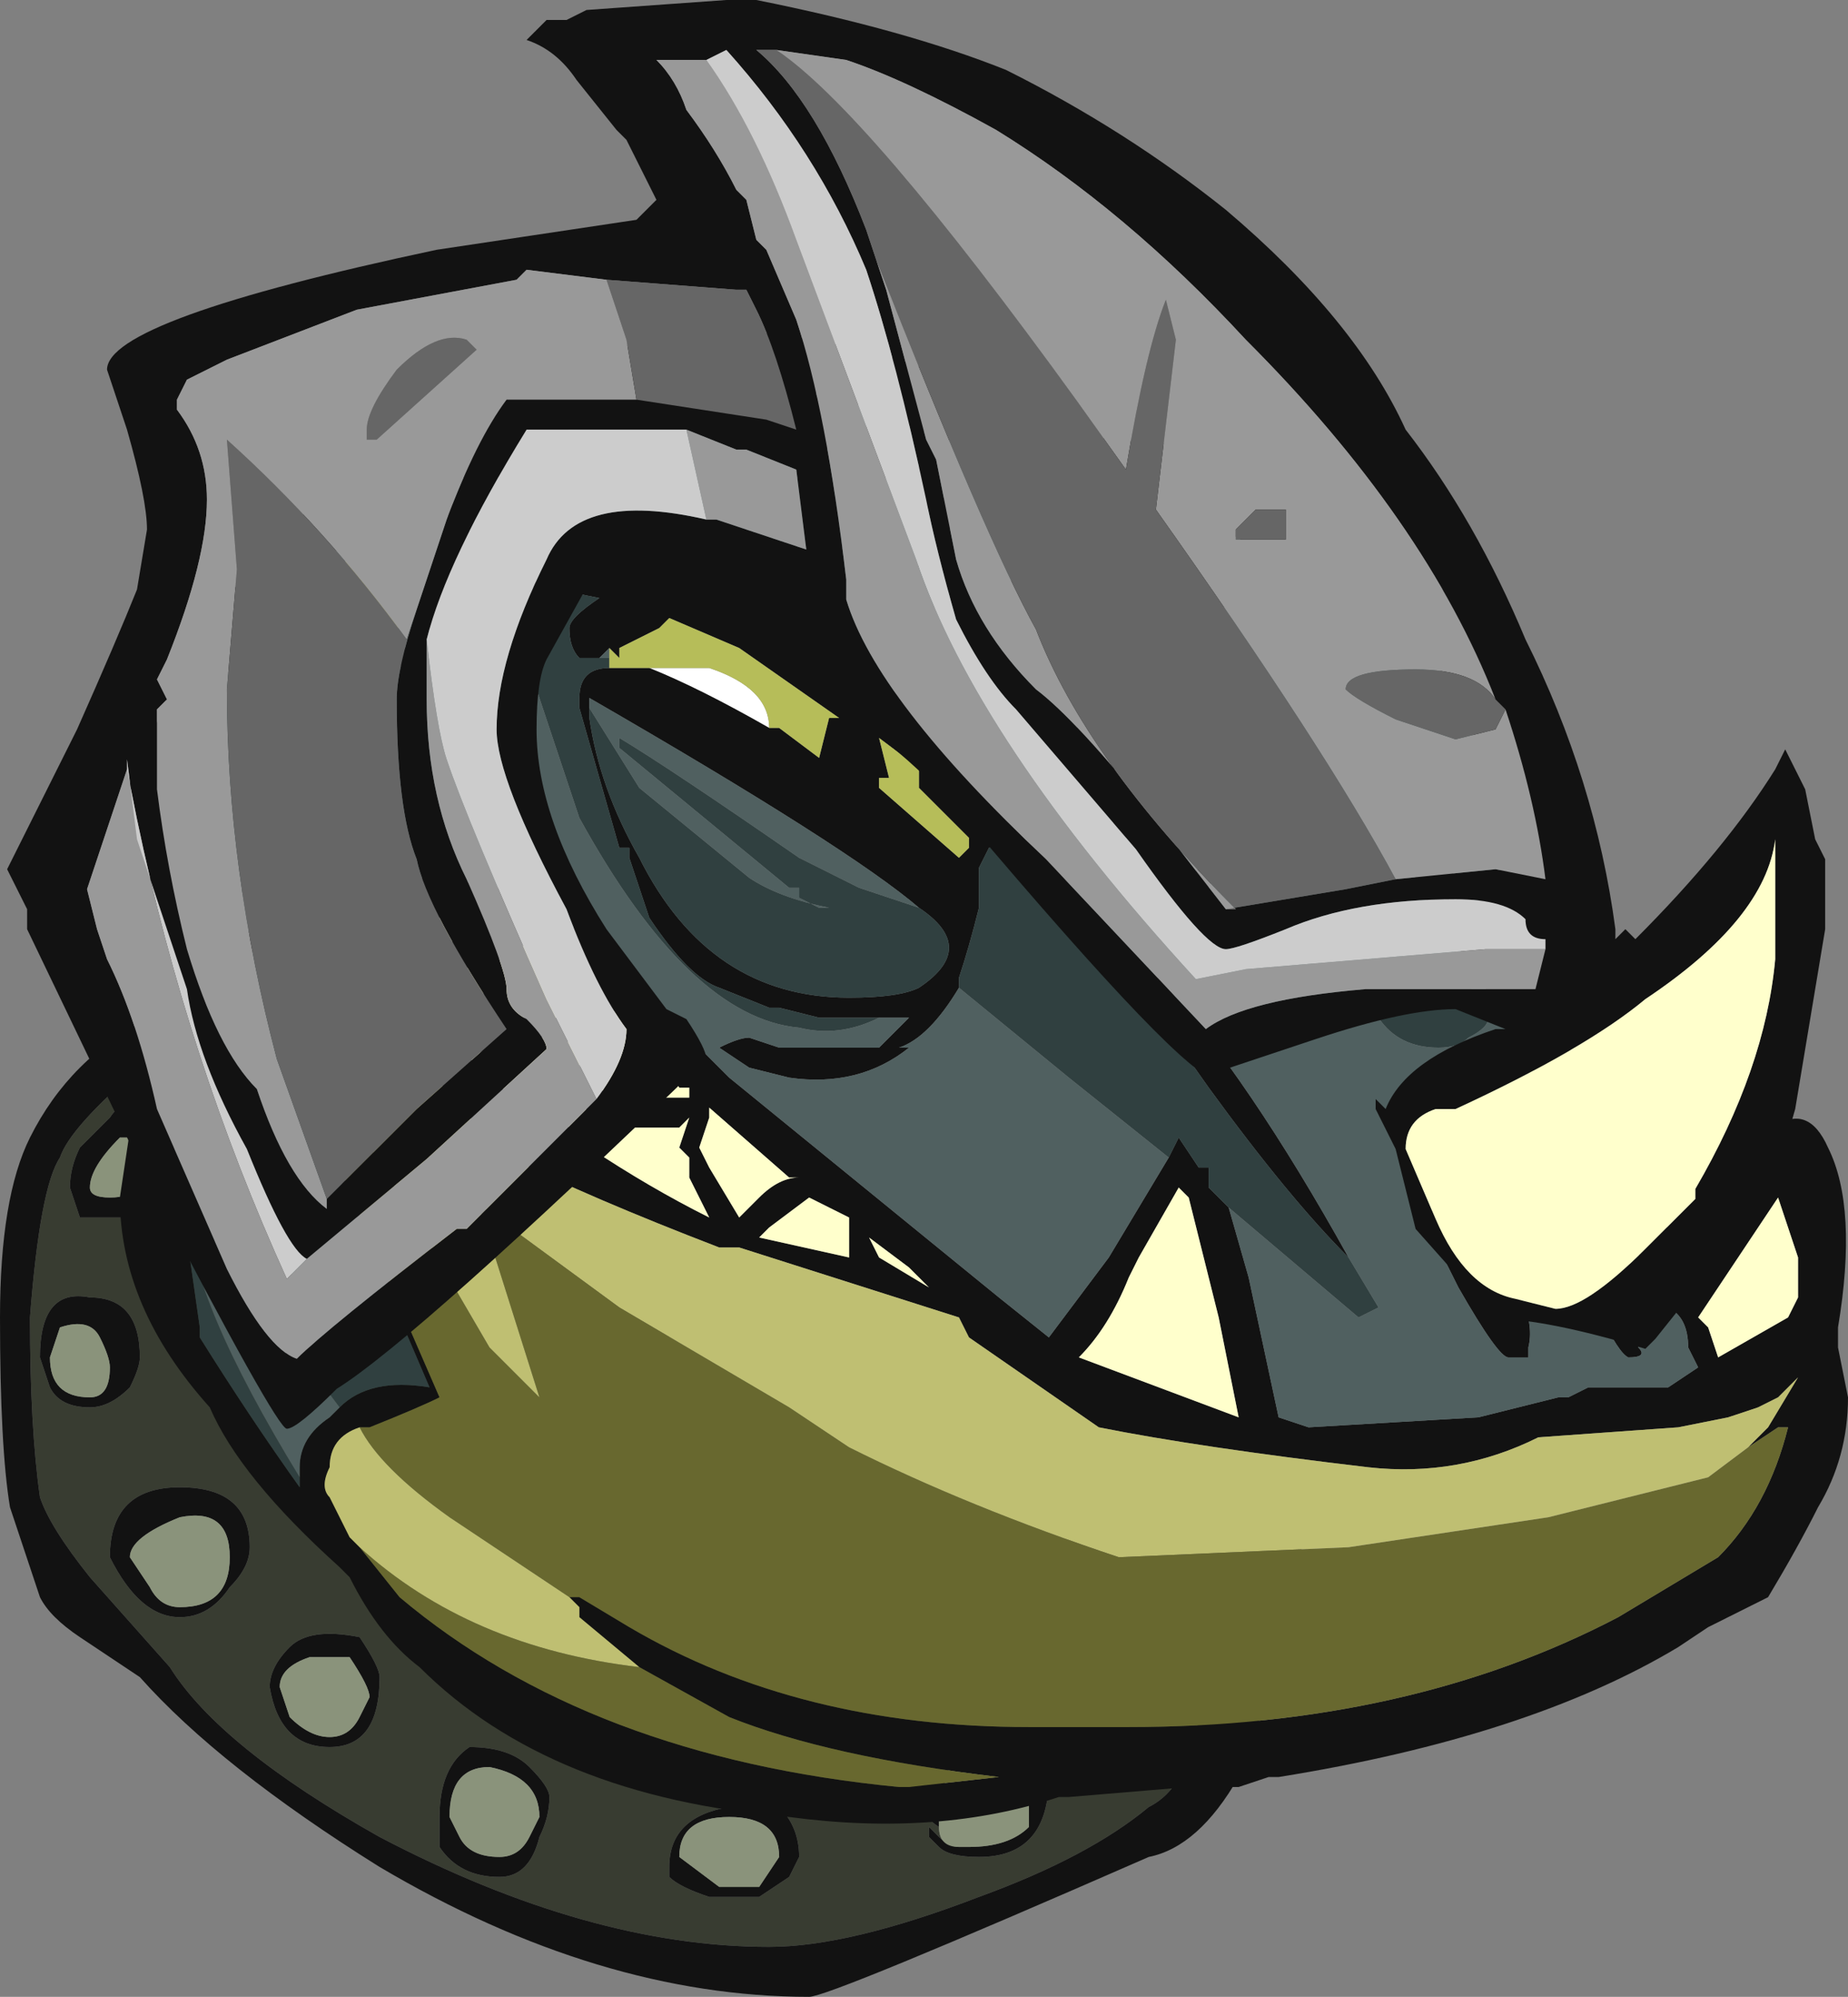<?xml version="1.0" encoding="UTF-8" standalone="no"?>
<svg xmlns:ffdec="https://www.free-decompiler.com/flash" xmlns:xlink="http://www.w3.org/1999/xlink" ffdec:objectType="frame" height="69.95px" width="64.75px" xmlns="http://www.w3.org/2000/svg">
  <rect width="100%" height="100%" fill="#808080" stroke="none"/>
  <g transform="matrix(1.0, 0.0, 0.0, 1.0, 33.2, 22.15)">
    <use ffdec:characterId="1713" height="58.45" transform="matrix(1.0, 0.0, 0.0, 1.0, -33.2, -10.65)" width="64.75" xlink:href="#sprite0"/>
    <use ffdec:characterId="1734" height="50.05" transform="matrix(1.0, 0.0, 0.0, 1.0, -32.95, -22.15)" width="63.7" xlink:href="#sprite1"/>
  </g>
  <defs>
    <g id="sprite0" transform="matrix(1.0, 0.0, 0.0, 1.0, 36.05, 47.6)">
      <use ffdec:characterId="1712" height="8.35" transform="matrix(7.0, 0.0, 0.0, 7.0, -36.05, -47.6)" width="9.25" xlink:href="#shape0"/>
    </g>
    <g id="shape0" transform="matrix(1.0, 0.0, 0.0, 1.0, 5.15, 6.8)">
      <path d="M-0.35 0.8 Q-0.4 0.8 -0.45 0.75 L-0.5 0.7 -0.5 0.75 -0.45 0.8 Q-0.4 0.85 -0.25 0.85 0.1 0.85 0.1 0.45 L-0.6 0.45 Q-0.6 0.6 -0.45 0.7 -0.45 0.8 -0.35 0.8 M1.15 -0.25 L0.85 0.15 Q0.8 0.5 0.6 0.6 0.3 0.85 -0.25 1.05 -0.9 1.3 -1.3 1.3 -2.2 1.3 -3.25 0.75 -4.05 0.3 -4.3 -0.1 L-4.7 -0.55 Q-4.9 -0.8 -4.95 -0.95 -5.0 -1.3 -5.0 -1.85 -4.95 -2.5 -4.85 -2.65 -4.8 -2.8 -4.45 -3.1 L1.15 -0.25 M-0.45 0.6 L-0.4 0.4 -0.45 0.6 M-0.35 0.3 L-0.25 0.3 -0.35 0.3 M-4.4 -2.8 L-4.4 -2.85 Q-4.5 -3.0 -4.6 -2.85 L-4.75 -2.7 Q-4.8 -2.6 -4.8 -2.5 L-4.75 -2.35 -4.45 -2.35 -4.4 -2.8 M-4.5 -1.5 Q-4.45 -1.6 -4.45 -1.65 -4.45 -1.95 -4.7 -1.95 -4.95 -2.0 -4.95 -1.65 L-4.9 -1.5 Q-4.85 -1.4 -4.7 -1.4 -4.6 -1.4 -4.5 -1.5 M-4.0 -0.5 Q-3.9 -0.6 -3.9 -0.7 -3.9 -1.0 -4.25 -1.0 -4.6 -1.0 -4.6 -0.65 -4.45 -0.35 -4.25 -0.35 -4.1 -0.35 -4.0 -0.5 M-3.7 -0.2 Q-3.8 -0.1 -3.8 0.0 -3.75 0.3 -3.5 0.3 -3.25 0.3 -3.25 -0.05 -3.25 -0.1 -3.35 -0.25 -3.6 -0.3 -3.7 -0.2 M-1.15 0.85 Q-1.15 0.7 -1.25 0.6 L-1.5 0.6 Q-1.8 0.65 -1.8 0.9 L-1.8 0.95 Q-1.75 1.0 -1.6 1.05 L-1.35 1.05 -1.2 0.95 -1.15 0.85 M-2.5 0.4 Q-2.6 0.3 -2.8 0.3 -2.95 0.4 -2.95 0.65 L-2.95 0.8 Q-2.85 0.95 -2.65 0.95 -2.5 0.95 -2.45 0.75 -2.4 0.65 -2.4 0.55 -2.4 0.5 -2.5 0.4" fill="#383c31" fill-rule="evenodd" stroke="none"/>
      <path d="M1.45 -0.65 L1.05 0.45 Q0.85 0.8 0.6 0.85 -1.0 1.55 -1.1 1.55 -2.15 1.55 -3.25 0.9 -4.05 0.4 -4.45 -0.05 L-4.75 -0.25 Q-4.9 -0.35 -4.95 -0.45 L-5.1 -0.9 Q-5.15 -1.2 -5.15 -1.85 -5.15 -2.45 -5.0 -2.75 -4.8 -3.15 -4.4 -3.35 L1.45 -0.65 M1.15 -0.25 L-4.45 -3.1 Q-4.8 -2.8 -4.85 -2.65 -4.95 -2.5 -5.0 -1.85 -5.0 -1.3 -4.95 -0.95 -4.9 -0.8 -4.7 -0.55 L-4.3 -0.1 Q-4.05 0.3 -3.25 0.75 -2.2 1.3 -1.3 1.3 -0.9 1.3 -0.25 1.05 0.3 0.85 0.6 0.6 0.8 0.5 0.85 0.15 L1.15 -0.25 M-0.45 0.7 Q-0.6 0.6 -0.6 0.45 L0.1 0.45 Q0.1 0.85 -0.25 0.85 -0.4 0.85 -0.45 0.8 L-0.5 0.75 -0.5 0.7 -0.45 0.75 Q-0.4 0.8 -0.35 0.8 L-0.3 0.8 Q-0.1 0.8 0.0 0.7 L0.0 0.55 -0.25 0.3 -0.35 0.3 -0.4 0.4 -0.45 0.6 -0.45 0.7 M-4.4 -2.8 L-4.45 -2.35 -4.75 -2.35 -4.8 -2.5 Q-4.8 -2.6 -4.75 -2.7 L-4.6 -2.85 Q-4.5 -3.0 -4.4 -2.85 L-4.4 -2.8 M-4.55 -2.75 Q-4.7 -2.6 -4.7 -2.5 -4.7 -2.45 -4.6 -2.45 -4.5 -2.45 -4.45 -2.5 L-4.45 -2.65 -4.5 -2.75 -4.55 -2.75 M-4.7 -1.45 Q-4.6 -1.45 -4.6 -1.6 -4.6 -1.65 -4.65 -1.75 -4.7 -1.85 -4.85 -1.8 L-4.9 -1.65 Q-4.9 -1.45 -4.7 -1.45 M-4.5 -1.5 Q-4.6 -1.4 -4.7 -1.4 -4.85 -1.4 -4.9 -1.5 L-4.95 -1.65 Q-4.95 -2.0 -4.7 -1.95 -4.45 -1.95 -4.45 -1.65 -4.45 -1.6 -4.5 -1.5 M-4.4 -0.5 Q-4.35 -0.4 -4.25 -0.4 -4.0 -0.4 -4.0 -0.65 -4.0 -0.9 -4.25 -0.85 -4.5 -0.75 -4.5 -0.65 L-4.4 -0.5 M-3.7 -0.2 Q-3.6 -0.3 -3.35 -0.25 -3.25 -0.1 -3.25 -0.05 -3.25 0.3 -3.5 0.3 -3.75 0.3 -3.8 0.0 -3.8 -0.1 -3.7 -0.2 M-4.0 -0.5 Q-4.1 -0.35 -4.25 -0.35 -4.45 -0.35 -4.6 -0.65 -4.6 -1.0 -4.25 -1.0 -3.9 -1.0 -3.9 -0.7 -3.9 -0.6 -4.0 -0.5 M-3.6 -0.15 Q-3.75 -0.1 -3.75 0.0 L-3.7 0.15 Q-3.6 0.25 -3.5 0.25 -3.4 0.25 -3.35 0.15 L-3.3 0.05 Q-3.3 0.0 -3.4 -0.15 L-3.6 -0.15 M-1.15 0.85 L-1.2 0.95 -1.35 1.05 -1.6 1.05 Q-1.75 1.0 -1.8 0.95 L-1.8 0.9 Q-1.8 0.65 -1.5 0.6 L-1.25 0.6 Q-1.15 0.7 -1.15 0.85 M-1.25 0.85 Q-1.25 0.65 -1.5 0.65 -1.75 0.65 -1.75 0.85 L-1.55 1.0 -1.35 1.0 -1.25 0.85 M-2.7 0.4 Q-2.9 0.4 -2.9 0.65 L-2.85 0.75 Q-2.8 0.85 -2.65 0.85 -2.55 0.85 -2.5 0.75 L-2.45 0.65 Q-2.45 0.45 -2.7 0.4 M-2.5 0.4 Q-2.4 0.5 -2.4 0.55 -2.4 0.65 -2.45 0.75 -2.5 0.95 -2.65 0.95 -2.85 0.95 -2.95 0.8 L-2.95 0.65 Q-2.95 0.4 -2.8 0.3 -2.6 0.3 -2.5 0.4" fill="#121212" fill-rule="evenodd" stroke="none"/>
      <path d="M-0.35 0.8 Q-0.45 0.8 -0.45 0.7 L-0.45 0.6 -0.4 0.4 -0.35 0.3 -0.25 0.3 0.0 0.55 0.0 0.7 Q-0.1 0.8 -0.3 0.8 L-0.35 0.8 M-4.7 -1.45 Q-4.9 -1.45 -4.9 -1.65 L-4.85 -1.8 Q-4.7 -1.85 -4.65 -1.75 -4.6 -1.65 -4.6 -1.6 -4.6 -1.45 -4.7 -1.45 M-4.55 -2.75 L-4.5 -2.75 -4.45 -2.65 -4.45 -2.5 Q-4.5 -2.45 -4.6 -2.45 -4.7 -2.45 -4.7 -2.5 -4.7 -2.6 -4.55 -2.75 M-4.4 -0.5 L-4.5 -0.65 Q-4.5 -0.75 -4.25 -0.85 -4.0 -0.9 -4.0 -0.65 -4.0 -0.4 -4.25 -0.4 -4.35 -0.4 -4.4 -0.5 M-3.6 -0.15 L-3.4 -0.15 Q-3.3 0.0 -3.3 0.05 L-3.35 0.15 Q-3.4 0.25 -3.5 0.25 -3.6 0.25 -3.7 0.15 L-3.75 0.0 Q-3.75 -0.1 -3.6 -0.15 M-2.7 0.4 Q-2.45 0.45 -2.45 0.65 L-2.5 0.75 Q-2.55 0.85 -2.65 0.85 -2.8 0.85 -2.85 0.75 L-2.9 0.65 Q-2.9 0.4 -2.7 0.4 M-1.25 0.85 L-1.35 1.0 -1.55 1.0 -1.75 0.85 Q-1.75 0.65 -1.5 0.65 -1.25 0.65 -1.25 0.85" fill="#8a937b" fill-rule="evenodd" stroke="none"/>
      <path d="M-1.9 -5.1 L-1.6 -5.1 Q-1.3 -5.0 -1.3 -4.8 -1.65 -5.0 -1.9 -5.1" fill="#ffffff" fill-rule="evenodd" stroke="none"/>
      <path d="M1.0 -2.4 L1.1 -2.05 1.25 -1.35 1.4 -1.3 2.25 -1.35 2.65 -1.45 2.7 -1.45 2.8 -1.5 3.2 -1.5 3.35 -1.6 3.3 -1.7 Q3.3 -1.85 3.2 -1.9 L2.35 -3.4 1.95 -4.0 1.9 -4.15 1.6 -4.8 1.8 -4.65 1.85 -4.45 2.25 -3.9 2.25 -3.95 2.35 -4.05 Q2.4 -4.3 2.25 -4.6 2.25 -4.8 2.05 -5.1 1.8 -5.45 1.55 -5.55 L1.1 -5.7 1.05 -5.75 0.65 -5.9 0.75 -5.75 1.0 -5.55 Q1.1 -5.45 1.25 -5.3 1.3 -5.2 1.4 -5.05 1.25 -5.25 1.1 -5.3 L0.8 -5.55 0.85 -5.55 Q0.6 -5.75 0.25 -5.95 L0.1 -6.0 0.05 -6.05 -0.1 -6.1 Q-0.5 -6.3 -0.75 -6.35 L-0.8 -6.4 -1.15 -6.5 -1.05 -6.45 Q-0.5 -6.15 -0.4 -5.9 L-0.3 -5.8 -0.25 -5.7 0.0 -5.45 0.25 -5.05 Q0.45 -4.65 0.5 -4.25 L0.45 -4.25 0.3 -4.65 Q0.15 -5.05 -0.05 -5.4 L-0.3 -5.7 Q-0.9 -6.35 -1.85 -6.35 -2.25 -6.35 -2.3 -6.3 -2.35 -6.2 -2.55 -6.15 L-2.6 -6.1 Q-2.8 -5.95 -2.8 -5.8 L-2.8 -5.55 -3.15 -5.1 -3.2 -5.1 Q-3.1 -5.2 -3.0 -5.45 L-2.9 -5.9 -2.8 -6.05 -3.0 -6.05 -3.0 -6.0 -3.45 -5.7 Q-3.75 -5.45 -3.95 -5.15 -4.15 -4.9 -4.25 -4.6 L-4.2 -4.0 -4.25 -3.95 -4.2 -3.8 -4.2 -3.7 -3.9 -2.65 Q-3.55 -1.75 -3.6 -1.6 L-3.6 -1.55 -3.65 -1.55 -3.85 -1.9 Q-4.2 -2.8 -4.3 -3.55 L-4.35 -3.65 -4.3 -2.85 -4.15 -1.8 -4.15 -1.75 Q-3.9 -1.35 -3.65 -1.0 L-3.65 -1.05 -3.65 -1.1 Q-3.65 -1.25 -3.5 -1.35 L-3.45 -1.4 Q-3.3 -1.55 -3.0 -1.5 L-3.45 -2.55 Q-3.8 -3.4 -3.85 -3.7 L-4.05 -3.6 -4.05 -3.7 -3.7 -3.9 Q-3.3 -4.05 -2.95 -4.05 L-2.65 -4.0 -2.55 -4.0 -2.45 -3.95 -2.05 -3.6 -1.5 -3.05 -0.15 -1.95 0.1 -1.75 0.4 -2.15 0.7 -2.65 0.75 -2.75 0.85 -2.6 0.9 -2.6 0.9 -2.5 1.0 -2.4 M-0.35 -3.5 Q-0.5 -3.25 -0.65 -3.2 L-0.6 -3.2 Q-0.85 -3.0 -1.2 -3.05 L-1.4 -3.1 -1.55 -3.2 Q-1.45 -3.25 -1.4 -3.25 L-1.25 -3.2 -0.75 -3.2 -0.6 -3.35 Q-0.7 -3.35 -0.75 -3.35 L-1.05 -3.35 -1.25 -3.4 -1.3 -3.4 -1.55 -3.5 Q-1.7 -3.55 -1.9 -3.85 L-2.0 -4.15 -2.0 -4.2 -2.05 -4.2 -2.25 -4.9 -2.25 -4.95 Q-2.25 -5.1 -2.1 -5.1 L-1.9 -5.1 Q-1.65 -5.0 -1.3 -4.8 L-1.25 -4.8 -1.05 -4.65 -1.0 -4.85 -0.95 -4.85 -1.45 -5.2 -1.8 -5.35 -1.85 -5.3 -2.05 -5.2 -2.05 -5.15 -2.1 -5.2 -2.15 -5.15 -2.25 -5.15 Q-2.3 -5.2 -2.3 -5.3 -2.3 -5.35 -2.15 -5.45 L-2.4 -5.5 -2.5 -5.5 -2.55 -5.5 Q-1.8 -5.8 -1.05 -5.4 L-0.6 -4.9 Q0.0 -4.15 0.35 -3.95 L0.3 -3.95 0.1 -4.1 -0.15 -4.3 -0.15 -4.25 Q-0.1 -4.2 -0.2 -4.2 L-0.25 -4.1 -0.25 -3.9 Q-0.3 -3.7 -0.35 -3.55 L-0.35 -3.5 M0.6 -3.55 L0.65 -3.55 Q1.1 -3.05 1.6 -2.15 1.3 -2.45 0.9 -3.0 L0.3 -3.85 0.6 -3.55 M0.05 -6.3 L0.3 -6.25 Q0.85 -6.25 1.25 -6.05 L1.3 -6.05 Q1.8 -5.9 2.3 -5.2 2.8 -4.45 2.75 -3.95 L2.7 -3.75 2.65 -3.65 2.65 -3.3 3.05 -2.55 3.25 -2.2 3.3 -2.25 3.3 -2.2 Q3.8 -3.15 4.0 -2.7 4.15 -2.4 4.05 -1.8 L4.05 -1.7 4.1 -1.45 Q4.1 -1.15 3.95 -0.9 3.85 -0.7 3.7 -0.45 L3.4 -0.3 3.25 -0.2 Q2.5 0.25 1.25 0.45 L1.2 0.45 1.05 0.5 0.8 0.5 0.2 0.55 0.15 0.55 Q-0.45 0.75 -1.2 0.65 -2.4 0.55 -3.05 -0.1 -3.25 -0.25 -3.4 -0.55 L-3.45 -0.6 Q-3.95 -1.05 -4.1 -1.4 -4.55 -1.9 -4.55 -2.45 L-4.4 -3.45 -4.45 -3.75 -4.5 -4.0 -4.45 -4.05 -4.5 -4.15 -4.5 -4.2 -4.45 -4.5 Q-4.4 -4.95 -3.9 -5.6 -3.4 -6.15 -2.9 -6.35 L-2.85 -6.35 -2.7 -6.45 -2.55 -6.5 Q-2.45 -6.55 -2.35 -6.65 L-2.3 -6.6 Q-1.85 -6.8 -1.6 -6.8 -0.85 -6.75 -0.4 -6.55 L-0.3 -6.5 -0.3 -6.45 -0.1 -6.4 -0.05 -6.4 0.05 -6.3 M0.9 -4.15 L1.05 -4.25 0.9 -4.0 0.8 -4.05 0.9 -4.15 M2.0 -2.3 Q2.0 -2.55 2.3 -2.2 2.55 -1.9 2.5 -1.7 L2.5 -1.65 2.4 -1.65 Q2.35 -1.65 2.15 -2.0 L2.0 -2.3 M2.7 -2.5 Q2.95 -2.45 3.1 -1.8 L3.05 -1.7 Q3.1 -1.65 3.0 -1.65 2.9 -1.7 2.65 -2.4 L2.7 -2.5 M0.5 -2.05 Q0.4 -1.8 0.25 -1.65 0.65 -1.5 1.05 -1.35 L0.95 -1.85 0.8 -2.45 0.75 -2.5 0.55 -2.15 0.5 -2.05 M3.6 -1.2 L3.7 -1.3 3.85 -1.55 3.75 -1.45 3.65 -1.4 3.5 -1.35 3.25 -1.3 2.55 -1.25 Q2.15 -1.05 1.7 -1.1 0.85 -1.2 0.35 -1.3 L-0.3 -1.75 -0.35 -1.85 -1.45 -2.2 -1.55 -2.2 Q-2.2 -2.45 -2.6 -2.65 L-2.8 -2.85 -3.4 -3.55 Q-3.65 -3.85 -3.7 -3.7 L-3.7 -3.75 -3.75 -3.75 -3.75 -3.6 Q-3.7 -3.25 -3.45 -2.6 L-2.95 -1.45 Q-3.05 -1.4 -3.3 -1.3 L-3.35 -1.3 Q-3.5 -1.25 -3.5 -1.1 -3.55 -1.0 -3.5 -0.95 L-3.4 -0.75 -3.35 -0.7 -3.15 -0.45 Q-2.2 0.35 -0.65 0.5 L-0.6 0.5 -0.15 0.45 Q-1.0 0.35 -1.5 0.15 L-1.95 -0.1 -2.25 -0.35 -2.25 -0.4 -2.3 -0.45 -2.25 -0.45 -2.0 -0.3 Q-1.15 0.2 0.0 0.2 L0.5 0.2 Q1.9 0.2 2.95 -0.35 L3.45 -0.65 Q3.7 -0.9 3.8 -1.3 L3.75 -1.3 3.6 -1.2 M3.4 -1.8 L3.45 -1.65 3.8 -1.85 3.85 -1.95 3.85 -2.15 3.75 -2.45 3.35 -1.85 3.4 -1.8 M-0.55 -3.9 Q-0.9 -4.2 -2.2 -4.95 L-2.2 -4.85 Q-2.15 -4.5 -1.95 -4.15 -1.6 -3.45 -0.9 -3.45 -0.65 -3.45 -0.55 -3.5 -0.4 -3.6 -0.4 -3.7 -0.4 -3.8 -0.55 -3.9 M-2.75 -3.85 L-3.1 -3.85 -3.2 -3.8 -3.1 -3.7 -2.95 -3.7 -2.85 -3.75 -2.8 -3.75 -2.75 -3.8 -2.75 -3.85 M-2.75 -3.6 L-2.9 -3.6 Q-3.1 -3.6 -3.2 -3.55 L-2.9 -3.25 Q-2.85 -3.3 -2.75 -3.3 L-2.7 -3.35 -2.75 -3.55 -2.75 -3.6 M-2.65 -3.65 L-2.65 -3.55 -2.6 -3.35 -2.25 -3.35 -2.25 -3.5 -2.35 -3.6 -2.6 -3.75 -2.65 -3.75 -2.65 -3.65 M-0.55 -4.6 L-0.75 -4.75 -0.7 -4.55 -0.75 -4.55 -0.75 -4.5 -0.35 -4.15 -0.3 -4.2 -0.3 -4.25 -0.55 -4.5 -0.55 -4.6 M-3.25 -3.85 L-3.25 -3.85 M-0.8 -2.25 L-0.75 -2.15 -0.5 -2.0 -0.6 -2.1 -0.8 -2.25 M-1.0 -2.4 L-1.1 -2.45 -1.3 -2.3 -1.35 -2.25 -0.9 -2.15 -0.9 -2.35 -1.0 -2.4 M-1.2 -2.55 L-1.6 -2.9 -1.6 -2.85 -1.65 -2.7 -1.6 -2.6 -1.45 -2.35 -1.35 -2.45 Q-1.25 -2.55 -1.15 -2.55 L-1.2 -2.55 M-2.1 -2.75 L-2.2 -2.7 Q-1.9 -2.5 -1.6 -2.35 L-1.7 -2.55 -1.7 -2.65 -1.75 -2.7 -1.7 -2.85 -1.75 -2.8 -2.05 -2.8 -2.1 -2.75 M-2.05 -2.9 L-1.95 -2.95 -1.7 -2.95 -1.7 -3.0 -1.75 -3.0 Q-1.9 -3.25 -2.1 -3.4 L-2.2 -3.15 -2.1 -2.9 -2.05 -2.9 M-2.35 -3.25 L-2.6 -3.25 -2.8 -3.15 -2.65 -3.0 -2.5 -2.95 -2.3 -2.8 -2.2 -2.85 Q-2.25 -2.95 -2.25 -3.2 L-2.35 -3.25" fill="#121212" fill-rule="evenodd" stroke="none"/>
      <path d="M-3.75 -3.6 L-3.45 -3.0 -3.45 -2.95 -3.05 -2.3 -2.7 -1.7 -2.45 -1.45 -2.75 -2.4 -2.8 -2.45 -2.05 -1.9 -1.2 -1.4 -0.9 -1.2 Q-0.3 -0.9 0.45 -0.65 L1.6 -0.7 2.6 -0.85 3.4 -1.05 3.6 -1.2 3.75 -1.3 3.8 -1.3 Q3.7 -0.9 3.45 -0.65 L2.95 -0.35 Q1.9 0.2 0.5 0.2 L0.0 0.2 Q-1.15 0.2 -2.0 -0.3 L-2.25 -0.45 -2.3 -0.45 -2.9 -0.85 Q-3.25 -1.1 -3.35 -1.3 L-3.3 -1.3 Q-3.05 -1.4 -2.95 -1.45 L-3.45 -2.6 Q-3.7 -3.25 -3.75 -3.6 M-1.95 -0.1 L-1.5 0.15 Q-1.0 0.35 -0.15 0.45 L-0.6 0.5 -0.65 0.5 Q-2.2 0.35 -3.15 -0.45 L-3.35 -0.7 -3.4 -0.75 -3.35 -0.7 Q-2.8 -0.2 -1.95 -0.1" fill="#68682f" fill-rule="evenodd" stroke="none"/>
      <path d="M-3.75 -3.6 L-3.75 -3.75 -3.7 -3.75 -3.7 -3.7 Q-3.65 -3.85 -3.4 -3.55 L-2.8 -2.85 -2.6 -2.65 Q-2.2 -2.45 -1.55 -2.2 L-1.45 -2.2 -0.35 -1.85 -0.3 -1.75 0.35 -1.3 Q0.85 -1.2 1.7 -1.1 2.15 -1.05 2.55 -1.25 L3.25 -1.3 3.5 -1.35 3.65 -1.4 3.75 -1.45 3.85 -1.55 3.7 -1.3 3.6 -1.2 3.4 -1.05 2.6 -0.85 1.6 -0.7 0.45 -0.65 Q-0.3 -0.9 -0.9 -1.2 L-1.2 -1.4 -2.05 -1.9 -2.8 -2.45 -2.75 -2.4 -2.45 -1.45 -2.7 -1.7 -3.05 -2.3 -3.45 -2.95 -3.45 -3.0 -3.75 -3.6 M-2.3 -0.45 L-2.25 -0.4 -2.25 -0.35 -1.95 -0.1 Q-2.8 -0.2 -3.35 -0.7 L-3.4 -0.75 -3.5 -0.95 Q-3.55 -1.0 -3.5 -1.1 -3.5 -1.25 -3.35 -1.3 -3.25 -1.1 -2.9 -0.85 L-2.3 -0.45 M-3.05 -5.5 Q-3.05 -5.4 -3.25 -5.2 -3.45 -4.95 -3.55 -4.95 -3.75 -4.95 -3.75 -5.2 -3.75 -5.4 -3.4 -5.65 -3.05 -5.9 -3.05 -5.5" fill="#bfbf72" fill-rule="evenodd" stroke="none"/>
      <path d="M-3.95 -5.15 L-3.9 -4.8 Q-3.8 -4.55 -3.8 -4.3 L-3.8 -4.15 -4.1 -3.75 -4.1 -3.65 -4.05 -3.7 -4.05 -3.6 -3.85 -3.7 Q-3.8 -3.4 -3.45 -2.55 L-3.0 -1.5 Q-3.3 -1.55 -3.45 -1.4 L-3.6 -1.6 Q-3.55 -1.75 -3.9 -2.65 L-4.2 -3.7 -4.2 -3.8 -4.25 -3.95 -4.2 -4.0 -4.25 -4.6 Q-4.15 -4.9 -3.95 -5.15 M0.7 -2.65 Q0.45 -2.85 0.2 -3.05 L-0.35 -3.5 -0.35 -3.55 Q-0.3 -3.7 -0.25 -3.9 L-0.25 -4.1 -0.2 -4.2 Q-0.1 -4.2 -0.15 -4.25 L-0.15 -4.3 0.1 -4.1 0.6 -3.55 0.3 -3.85 0.9 -3.0 Q1.3 -2.45 1.6 -2.15 L1.75 -1.9 1.65 -1.85 1.0 -2.4 0.9 -2.5 0.9 -2.6 0.85 -2.6 0.75 -2.75 0.7 -2.65 M-0.75 -3.35 Q-0.95 -3.25 -1.15 -3.3 -1.7 -3.35 -2.25 -4.35 L-2.6 -5.4 Q-2.6 -5.5 -2.5 -5.5 L-2.4 -5.5 -2.15 -5.45 Q-2.3 -5.35 -2.3 -5.3 -2.3 -5.2 -2.25 -5.15 L-2.15 -5.15 -2.1 -5.15 -2.1 -5.1 Q-2.25 -5.1 -2.25 -4.95 L-2.25 -4.9 -2.05 -4.2 -2.0 -4.2 -2.0 -4.15 -1.9 -3.85 Q-1.7 -3.55 -1.55 -3.5 L-1.3 -3.4 -1.25 -3.4 -1.05 -3.35 -0.75 -3.35 M2.2 -3.25 Q2.15 -3.2 2.05 -3.2 1.85 -3.2 1.75 -3.35 L1.65 -3.5 Q1.7 -3.7 2.0 -3.6 2.3 -3.5 2.3 -3.35 2.3 -3.3 2.2 -3.25 M-0.85 -5.85 L-0.85 -5.75 -0.9 -5.7 -1.1 -5.7 -1.15 -5.75 -1.15 -5.8 -1.3 -5.8 -1.4 -5.9 Q-1.35 -6.05 -1.15 -6.05 -1.05 -6.05 -0.95 -5.95 L-0.85 -5.85 M-0.8 -5.6 Q-0.8 -5.65 -0.65 -5.65 -0.5 -5.6 -0.4 -5.55 L-0.4 -5.45 -0.45 -5.4 -0.55 -5.4 -0.75 -5.5 -0.8 -5.5 -0.8 -5.6 M-2.2 -4.85 L-2.2 -4.9 -1.95 -4.5 -1.4 -4.05 Q-1.25 -3.95 -1.0 -3.9 L-1.05 -3.9 -1.15 -3.95 -1.15 -4.0 -1.2 -4.0 -2.05 -4.7 -2.05 -4.75 Q-1.8 -4.6 -1.15 -4.15 L-0.85 -4.0 -0.55 -3.9 Q-0.4 -3.8 -0.4 -3.7 -0.4 -3.6 -0.55 -3.5 -0.65 -3.45 -0.9 -3.45 -1.6 -3.45 -1.95 -4.15 -2.15 -4.5 -2.2 -4.85 M-3.65 -1.05 L-3.65 -1.0 Q-3.9 -1.35 -4.15 -1.75 L-4.15 -1.8 -4.3 -2.85 -4.35 -3.65 -4.3 -3.55 Q-4.2 -2.8 -3.85 -1.9 -4.05 -2.25 -4.2 -2.35 -4.2 -1.95 -3.65 -1.05" fill="#304040" fill-rule="evenodd" stroke="none"/>
      <path d="M-3.95 -5.15 Q-3.75 -5.45 -3.45 -5.7 L-3.0 -6.0 -3.0 -6.05 -2.8 -6.05 -2.9 -5.9 -3.0 -5.45 Q-3.1 -5.2 -3.2 -5.1 L-3.15 -5.1 -2.8 -5.55 -2.8 -5.8 Q-2.8 -5.95 -2.6 -6.1 L-2.55 -6.15 Q-2.35 -6.2 -2.3 -6.3 -2.25 -6.35 -1.85 -6.35 -0.9 -6.35 -0.3 -5.7 L-0.05 -5.4 Q0.15 -5.05 0.3 -4.65 L0.45 -4.25 0.5 -4.25 Q0.45 -4.65 0.25 -5.05 L0.0 -5.45 -0.25 -5.7 -0.3 -5.8 -0.4 -5.9 Q-0.5 -6.15 -1.05 -6.45 L-1.15 -6.5 -0.8 -6.4 -0.75 -6.35 Q-0.5 -6.3 -0.1 -6.1 L0.05 -6.05 0.1 -6.0 0.25 -5.95 Q0.6 -5.75 0.85 -5.55 L0.8 -5.55 1.1 -5.3 Q1.25 -5.25 1.4 -5.05 1.3 -5.2 1.25 -5.3 1.1 -5.45 1.0 -5.55 L0.75 -5.75 0.65 -5.9 1.05 -5.75 1.1 -5.7 1.55 -5.55 Q1.8 -5.45 2.05 -5.1 2.25 -4.8 2.25 -4.6 2.4 -4.3 2.35 -4.05 L2.25 -3.95 2.25 -3.9 1.85 -4.45 1.8 -4.65 1.6 -4.8 1.9 -4.15 1.95 -4.0 2.35 -3.4 3.2 -1.9 Q3.3 -1.85 3.3 -1.7 L3.35 -1.6 3.2 -1.5 2.8 -1.5 2.7 -1.45 2.65 -1.45 2.25 -1.35 1.4 -1.3 1.25 -1.35 1.1 -2.05 1.0 -2.4 1.65 -1.85 1.75 -1.9 1.6 -2.15 Q1.1 -3.05 0.65 -3.55 L0.6 -3.55 0.1 -4.1 0.3 -3.95 0.35 -3.95 Q0.0 -4.15 -0.6 -4.9 L-1.05 -5.4 Q-1.8 -5.8 -2.55 -5.5 L-2.5 -5.5 Q-2.6 -5.5 -2.6 -5.4 L-2.25 -4.35 Q-1.7 -3.35 -1.15 -3.3 -0.95 -3.25 -0.75 -3.35 -0.7 -3.35 -0.6 -3.35 L-0.75 -3.2 -1.25 -3.2 -1.4 -3.25 Q-1.45 -3.25 -1.55 -3.2 L-1.4 -3.1 -1.2 -3.05 Q-0.85 -3.0 -0.6 -3.2 L-0.65 -3.2 Q-0.5 -3.25 -0.35 -3.5 L0.2 -3.05 Q0.45 -2.85 0.7 -2.65 L0.4 -2.15 0.1 -1.75 -0.15 -1.95 -1.5 -3.05 -2.05 -3.6 -2.45 -3.95 -2.55 -4.0 -2.65 -4.0 -2.95 -4.05 Q-3.3 -4.05 -3.7 -3.9 L-4.05 -3.7 -4.1 -3.65 -4.1 -3.75 -3.8 -4.15 -3.8 -4.3 Q-3.8 -4.55 -3.9 -4.8 L-3.95 -5.15 M0.9 -4.15 L0.8 -4.05 0.9 -4.0 1.05 -4.25 0.9 -4.15 M2.2 -3.25 Q2.3 -3.3 2.3 -3.35 2.3 -3.5 2.0 -3.6 1.7 -3.7 1.65 -3.5 L1.75 -3.35 Q1.85 -3.2 2.05 -3.2 2.15 -3.2 2.2 -3.25 M2.7 -2.5 L2.65 -2.4 Q2.9 -1.7 3.0 -1.65 3.1 -1.65 3.05 -1.7 L3.1 -1.8 Q2.95 -2.45 2.7 -2.5 M2.0 -2.3 L2.15 -2.0 Q2.35 -1.65 2.4 -1.65 L2.5 -1.65 2.5 -1.7 Q2.55 -1.9 2.3 -2.2 2.0 -2.55 2.0 -2.3 M-0.8 -5.6 L-0.8 -5.5 -0.75 -5.5 -0.55 -5.4 -0.45 -5.4 -0.4 -5.45 -0.4 -5.55 Q-0.5 -5.6 -0.65 -5.65 -0.8 -5.65 -0.8 -5.6 M-0.85 -5.85 L-0.95 -5.95 Q-1.05 -6.05 -1.15 -6.05 -1.35 -6.05 -1.4 -5.9 L-1.3 -5.8 -1.15 -5.8 -1.15 -5.75 -1.1 -5.7 -0.9 -5.7 -0.85 -5.75 -0.85 -5.85 M-2.1 -5.2 L-2.1 -5.15 -2.15 -5.15 -2.1 -5.2 M-0.55 -3.9 L-0.85 -4.0 -1.15 -4.15 Q-1.8 -4.6 -2.05 -4.75 L-2.05 -4.7 -1.2 -4.0 -1.15 -4.0 -1.15 -3.95 -1.05 -3.9 -1.0 -3.9 Q-1.25 -3.95 -1.4 -4.05 L-1.95 -4.5 -2.2 -4.9 -2.2 -4.85 -2.2 -4.95 Q-0.9 -4.2 -0.55 -3.9 M-3.05 -5.5 Q-3.05 -5.9 -3.4 -5.65 -3.75 -5.4 -3.75 -5.2 -3.75 -4.95 -3.55 -4.95 -3.45 -4.95 -3.25 -5.2 -3.05 -5.4 -3.05 -5.5 M-3.45 -1.4 L-3.5 -1.35 Q-3.65 -1.25 -3.65 -1.1 L-3.65 -1.05 Q-4.2 -1.95 -4.2 -2.35 -4.05 -2.25 -3.85 -1.9 L-3.65 -1.55 -3.6 -1.55 -3.6 -1.6 -3.45 -1.4" fill="#506060" fill-rule="evenodd" stroke="none"/>
      <path d="M0.5 -2.05 L0.55 -2.15 0.75 -2.5 0.8 -2.45 0.95 -1.85 1.05 -1.35 Q0.65 -1.5 0.25 -1.65 0.4 -1.8 0.5 -2.05 M3.4 -1.8 L3.35 -1.85 3.75 -2.45 3.85 -2.15 3.85 -1.95 3.8 -1.85 3.45 -1.65 3.4 -1.8 M-2.65 -3.65 L-2.65 -3.75 -2.6 -3.75 -2.35 -3.6 -2.25 -3.5 -2.25 -3.35 -2.6 -3.35 -2.65 -3.55 -2.65 -3.65 M-2.75 -3.6 L-2.75 -3.55 -2.7 -3.35 -2.75 -3.3 Q-2.85 -3.3 -2.9 -3.25 L-3.2 -3.55 Q-3.1 -3.6 -2.9 -3.6 L-2.75 -3.6 M-2.75 -3.85 L-2.75 -3.8 -2.8 -3.75 -2.85 -3.75 -2.95 -3.7 -3.1 -3.7 -3.2 -3.8 -3.1 -3.85 -2.75 -3.85 M-3.25 -3.85 L-3.25 -3.85 M-2.35 -3.25 L-2.25 -3.2 Q-2.25 -2.95 -2.2 -2.85 L-2.3 -2.8 -2.5 -2.95 -2.65 -3.0 -2.8 -3.15 -2.6 -3.25 -2.35 -3.25 M-2.05 -2.9 L-2.1 -2.9 -2.2 -3.15 -2.1 -3.4 Q-1.9 -3.25 -1.75 -3.0 L-1.7 -3.0 -1.7 -2.95 -1.95 -2.95 -2.05 -2.9 M-2.1 -2.75 L-2.05 -2.8 -1.75 -2.8 -1.7 -2.85 -1.75 -2.7 -1.7 -2.65 -1.7 -2.55 -1.6 -2.35 Q-1.9 -2.5 -2.2 -2.7 L-2.1 -2.75 M-1.2 -2.55 L-1.15 -2.55 Q-1.25 -2.55 -1.35 -2.45 L-1.45 -2.35 -1.6 -2.6 -1.65 -2.7 -1.6 -2.85 -1.6 -2.9 -1.2 -2.55 M-1.0 -2.4 L-0.9 -2.35 -0.9 -2.15 -1.35 -2.25 -1.3 -2.3 -1.1 -2.45 -1.0 -2.4 M-0.8 -2.25 L-0.6 -2.1 -0.5 -2.0 -0.75 -2.15 -0.8 -2.25" fill="#ffffcc" fill-rule="evenodd" stroke="none"/>
      <path d="M-2.1 -5.2 L-2.05 -5.15 -2.05 -5.2 -1.85 -5.3 -1.8 -5.35 -1.45 -5.2 -0.95 -4.85 -1.0 -4.85 -1.05 -4.65 -1.25 -4.8 -1.3 -4.8 Q-1.3 -5.0 -1.6 -5.1 L-1.9 -5.1 -2.1 -5.1 -2.1 -5.15 -2.1 -5.2 M-0.55 -4.6 L-0.55 -4.5 -0.3 -4.25 -0.3 -4.2 -0.35 -4.15 -0.75 -4.5 -0.75 -4.55 -0.7 -4.55 -0.75 -4.75 -0.55 -4.6" fill="#b6bd59" fill-rule="evenodd" stroke="none"/>
    </g>
    <g id="sprite1" transform="matrix(1.0, 0.0, 0.0, 1.0, 25.9, 34.3)">
      <use ffdec:characterId="1733" height="7.15" transform="matrix(7.0, 0.0, 0.0, 7.0, -25.9, -34.3)" width="9.1" xlink:href="#shape1"/>
    </g>
    <g id="shape1" transform="matrix(1.0, 0.0, 0.0, 1.0, 3.7, 4.9)">
      <path d="M3.75 -1.4 Q3.4 -2.3 2.5 -3.2 1.9 -3.85 1.25 -4.25 0.8 -4.5 0.5 -4.6 L0.15 -4.65 0.05 -4.65 Q0.35 -4.4 0.6 -3.75 L0.7 -3.45 0.9 -2.7 0.95 -2.6 1.05 -2.1 Q1.15 -1.75 1.45 -1.45 1.65 -1.3 2.05 -0.8 L2.4 -0.35 3.0 -0.45 3.25 -0.5 3.75 -0.55 4.0 -0.5 Q3.95 -0.9 3.8 -1.35 L3.75 -1.4 M-0.2 -4.6 L-0.45 -4.6 Q-0.35 -4.5 -0.3 -4.35 -0.15 -4.15 -0.05 -3.95 L0.0 -3.9 0.05 -3.7 0.1 -3.65 0.25 -3.3 Q0.4 -2.85 0.5 -2.0 L0.5 -1.9 Q0.65 -1.4 1.5 -0.6 L2.3 0.25 Q2.5 0.1 3.1 0.05 L3.95 0.05 4.0 -0.15 4.0 -0.2 Q3.9 -0.2 3.9 -0.3 3.8 -0.4 3.55 -0.4 3.05 -0.4 2.7 -0.25 2.45 -0.15 2.4 -0.15 2.3 -0.15 1.95 -0.65 L1.35 -1.35 Q1.2 -1.5 1.05 -1.8 0.95 -2.15 0.9 -2.4 0.75 -3.1 0.6 -3.55 0.35 -4.15 -0.1 -4.65 L-0.2 -4.6 M0.05 -4.9 Q0.8 -4.75 1.3 -4.55 1.9 -4.25 2.4 -3.85 3.05 -3.3 3.3 -2.75 3.65 -2.3 3.9 -1.7 4.25 -1.0 4.35 -0.25 L4.35 -0.2 4.4 -0.25 4.45 -0.2 Q4.9 -0.65 5.15 -1.05 L5.2 -1.15 5.3 -0.95 5.35 -0.7 5.4 -0.6 5.4 -0.25 5.25 0.65 Q5.1 1.2 4.75 1.55 L4.55 1.8 4.5 1.85 Q4.0 1.7 3.75 1.7 L3.35 1.25 3.25 0.85 Q3.2 0.75 3.15 0.65 L3.15 0.6 3.2 0.65 Q3.3 0.4 3.75 0.25 L3.8 0.25 3.55 0.15 Q3.3 0.15 2.85 0.3 L2.4 0.45 2.4 0.5 2.35 0.5 Q2.2 0.5 1.1 -0.8 0.7 -1.25 0.35 -1.4 L0.35 -1.75 0.25 -1.85 -0.45 -2.05 -0.75 -2.05 -1.0 -1.6 Q-1.05 -1.5 -1.05 -1.25 -1.05 -0.8 -0.7 -0.25 L-0.4 0.15 -0.3 0.2 Q-0.2 0.35 -0.2 0.4 -1.65 1.8 -2.05 2.05 -2.25 2.25 -2.3 2.25 -2.35 2.25 -3.0 1.0 L-3.6 -0.25 -3.6 -0.35 -3.7 -0.55 -3.35 -1.25 Q-3.15 -1.7 -3.05 -1.95 L-3.0 -2.25 Q-3.0 -2.4 -3.1 -2.75 L-3.2 -3.05 Q-3.2 -3.3 -1.55 -3.65 L-0.55 -3.8 -0.45 -3.9 -0.6 -4.2 -0.65 -4.25 -0.85 -4.5 Q-0.95 -4.65 -1.1 -4.7 L-1.0 -4.8 -0.9 -4.8 -0.8 -4.85 -0.1 -4.9 0.05 -4.9 M-0.55 -2.9 L0.1 -2.8 0.25 -2.75 Q0.15 -3.15 0.05 -3.35 L0.0 -3.45 -0.05 -3.45 -0.7 -3.5 -1.1 -3.55 -1.15 -3.5 -1.95 -3.35 -2.6 -3.1 -2.8 -3.0 -2.85 -2.9 -2.85 -2.85 Q-2.7 -2.65 -2.7 -2.4 -2.7 -2.1 -2.9 -1.6 L-2.95 -1.5 -2.9 -1.4 -2.95 -1.35 -2.95 -0.95 Q-2.9 -0.55 -2.8 -0.15 -2.65 0.35 -2.45 0.55 -2.3 1.0 -2.1 1.15 L-2.1 1.1 -1.75 0.75 -1.65 0.65 -1.2 0.25 Q-1.6 -0.35 -1.65 -0.6 -1.75 -0.85 -1.75 -1.4 -1.75 -1.55 -1.65 -1.85 L-1.5 -2.3 Q-1.35 -2.7 -1.2 -2.9 L-0.55 -2.9 M-0.2 -2.3 L-0.15 -2.3 0.3 -2.15 0.25 -2.55 0.0 -2.65 -0.05 -2.65 -0.3 -2.75 -1.1 -2.75 Q-1.5 -2.1 -1.6 -1.7 L-1.6 -1.4 Q-1.6 -0.9 -1.4 -0.5 -1.2 -0.05 -1.2 0.05 -1.2 0.15 -1.1 0.2 -1.0 0.3 -1.0 0.35 L-1.6 0.9 -2.2 1.4 Q-2.3 1.35 -2.5 0.85 -2.75 0.4 -2.8 0.05 L-3.05 -0.7 -3.1 -1.1 -3.1 -1.05 -3.3 -0.45 -3.25 -0.25 -3.2 -0.1 Q-3.05 0.2 -2.95 0.65 L-2.6 1.45 Q-2.4 1.85 -2.25 1.9 -2.1 1.75 -1.45 1.25 L-1.4 1.25 -0.75 0.6 Q-0.6 0.4 -0.6 0.25 -0.75 0.05 -0.9 -0.35 -1.25 -1.0 -1.25 -1.25 -1.25 -1.6 -1.0 -2.1 -0.85 -2.45 -0.2 -2.3 M5.15 -0.65 L5.15 -0.7 Q5.1 -0.3 4.5 0.1 4.2 0.35 3.55 0.65 L3.45 0.65 Q3.3 0.7 3.3 0.85 L3.45 1.2 Q3.6 1.55 3.85 1.6 L4.05 1.65 Q4.2 1.65 4.5 1.35 L4.75 1.1 4.75 1.05 Q5.1 0.45 5.15 -0.1 L5.15 -0.65" fill="#121212" fill-rule="evenodd" stroke="none"/>
      <path d="M0.15 -4.65 L0.5 -4.6 Q0.8 -4.5 1.25 -4.25 1.9 -3.85 2.5 -3.2 3.4 -2.3 3.75 -1.4 3.65 -1.55 3.35 -1.55 3.0 -1.55 3.0 -1.45 3.05 -1.4 3.25 -1.3 L3.55 -1.2 3.75 -1.25 3.8 -1.35 Q3.95 -0.9 4.0 -0.5 L3.75 -0.55 3.25 -0.5 Q2.9 -1.15 2.05 -2.35 L2.15 -3.2 2.1 -3.4 Q2.0 -3.15 1.9 -2.55 L1.65 -2.9 Q0.6 -4.35 0.15 -4.65 M0.7 -3.45 L0.65 -3.6 Q1.2 -2.2 1.45 -1.75 1.7 -1.1 2.45 -0.35 L2.4 -0.35 2.05 -0.8 Q1.65 -1.3 1.45 -1.45 1.15 -1.75 1.05 -2.1 L0.95 -2.6 0.9 -2.7 0.7 -3.45 M4.0 -0.15 L3.95 0.05 3.1 0.05 Q2.5 0.1 2.3 0.25 L1.5 -0.6 Q0.65 -1.4 0.5 -1.9 L0.5 -2.0 Q0.4 -2.85 0.25 -3.3 L0.1 -3.65 0.05 -3.7 0.0 -3.9 -0.05 -3.95 Q-0.15 -4.15 -0.3 -4.35 -0.35 -4.5 -0.45 -4.6 L-0.2 -4.6 Q0.05 -4.25 0.25 -3.7 L0.85 -2.1 Q1.15 -1.2 2.25 0.0 L2.5 -0.05 3.7 -0.15 4.0 -0.15 M2.7 -2.2 L2.7 -2.35 2.55 -2.35 2.45 -2.25 2.45 -2.2 Q2.5 -2.2 2.6 -2.2 L2.7 -2.2 M-0.7 -3.5 L-0.6 -3.2 -0.55 -2.9 -1.2 -2.9 Q-1.35 -2.7 -1.5 -2.3 L-1.65 -1.85 -1.7 -1.7 Q-2.1 -2.25 -2.6 -2.7 L-2.55 -2.05 -2.6 -1.45 Q-2.6 -0.55 -2.35 0.4 L-2.1 1.1 -2.1 1.15 Q-2.3 1.0 -2.45 0.55 -2.65 0.35 -2.8 -0.15 -2.9 -0.55 -2.95 -0.95 L-2.95 -1.35 -2.9 -1.4 -2.95 -1.5 -2.9 -1.6 Q-2.7 -2.1 -2.7 -2.4 -2.7 -2.65 -2.85 -2.85 L-2.85 -2.9 -2.8 -3.0 -2.6 -3.1 -1.95 -3.35 -1.15 -3.5 -1.1 -3.55 -0.7 -3.5 M-0.3 -2.75 L-0.05 -2.65 0.0 -2.65 0.25 -2.55 0.3 -2.15 -0.15 -2.3 -0.2 -2.3 -0.3 -2.75 M-0.75 0.6 L-1.4 1.25 -1.45 1.25 Q-2.1 1.75 -2.25 1.9 -2.4 1.85 -2.6 1.45 L-2.95 0.65 Q-3.05 0.2 -3.2 -0.1 L-3.25 -0.25 -3.3 -0.45 -3.1 -1.05 -3.05 -0.8 Q-2.8 0.4 -2.3 1.5 L-2.2 1.4 -1.6 0.9 -1.0 0.35 Q-1.0 0.3 -1.1 0.2 -1.2 0.15 -1.2 0.05 -1.2 -0.05 -1.4 -0.5 -1.6 -0.9 -1.6 -1.4 L-1.6 -1.7 Q-1.55 -1.25 -1.5 -1.1 -1.4 -0.8 -1.0 0.1 L-0.75 0.6 M-1.35 -3.15 L-1.4 -3.2 Q-1.55 -3.25 -1.75 -3.05 -1.9 -2.85 -1.9 -2.75 L-1.9 -2.7 -1.85 -2.7 -1.35 -3.15 M-1.75 0.75 L-1.75 0.75" fill="#999999" fill-rule="evenodd" stroke="none"/>
      <path d="M0.15 -4.65 Q0.6 -4.35 1.65 -2.9 L1.9 -2.55 Q2.0 -3.15 2.1 -3.4 L2.15 -3.2 2.05 -2.35 Q2.9 -1.15 3.25 -0.5 L3.0 -0.45 2.4 -0.35 2.45 -0.35 Q1.7 -1.1 1.45 -1.75 1.2 -2.2 0.65 -3.6 L0.7 -3.45 0.6 -3.75 Q0.35 -4.4 0.05 -4.65 L0.15 -4.65 M3.8 -1.35 L3.75 -1.25 3.55 -1.2 3.25 -1.3 Q3.05 -1.4 3.0 -1.45 3.0 -1.55 3.35 -1.55 3.65 -1.55 3.75 -1.4 L3.8 -1.35 M2.7 -2.2 L2.6 -2.2 Q2.5 -2.2 2.45 -2.2 L2.45 -2.25 2.55 -2.35 2.7 -2.35 2.7 -2.2 M-0.7 -3.5 L-0.05 -3.45 0.0 -3.45 0.05 -3.35 Q0.15 -3.15 0.25 -2.75 L0.1 -2.8 -0.55 -2.9 -0.6 -3.2 -0.7 -3.5 M-1.65 -1.85 Q-1.75 -1.55 -1.75 -1.4 -1.75 -0.85 -1.65 -0.6 -1.6 -0.35 -1.2 0.25 L-1.65 0.65 -1.75 0.75 -2.1 1.1 -2.35 0.4 Q-2.6 -0.55 -2.6 -1.45 L-2.55 -2.05 -2.6 -2.7 Q-2.1 -2.25 -1.7 -1.7 L-1.65 -1.85 M-1.35 -3.15 L-1.85 -2.7 -1.9 -2.7 -1.9 -2.75 Q-1.9 -2.85 -1.75 -3.05 -1.55 -3.25 -1.4 -3.2 L-1.35 -3.15 M-1.75 0.75 L-1.75 0.75" fill="#666666" fill-rule="evenodd" stroke="none"/>
      <path d="M4.0 -0.15 L3.7 -0.15 2.5 -0.05 2.25 0.0 Q1.15 -1.2 0.85 -2.1 L0.25 -3.7 Q0.05 -4.25 -0.2 -4.6 L-0.1 -4.65 Q0.35 -4.15 0.6 -3.55 0.75 -3.1 0.9 -2.4 0.95 -2.15 1.05 -1.8 1.2 -1.5 1.35 -1.35 L1.95 -0.65 Q2.3 -0.15 2.4 -0.15 2.45 -0.15 2.7 -0.25 3.05 -0.4 3.55 -0.4 3.8 -0.4 3.9 -0.3 3.9 -0.2 4.0 -0.2 L4.0 -0.15 M-0.3 -2.75 L-0.2 -2.3 Q-0.85 -2.45 -1.0 -2.1 -1.25 -1.6 -1.25 -1.25 -1.25 -1.0 -0.9 -0.35 -0.75 0.05 -0.6 0.25 -0.6 0.4 -0.75 0.6 L-1.0 0.1 Q-1.4 -0.8 -1.5 -1.1 -1.55 -1.25 -1.6 -1.7 -1.5 -2.1 -1.1 -2.75 L-0.3 -2.75 M-3.1 -1.05 L-3.1 -1.1 -3.05 -0.7 -2.8 0.05 Q-2.75 0.4 -2.5 0.85 -2.3 1.35 -2.2 1.4 L-2.3 1.5 Q-2.8 0.4 -3.05 -0.8 L-3.1 -1.05" fill="#cccccc" fill-rule="evenodd" stroke="none"/>
      <path d="M5.15 -0.65 L5.15 -0.1 Q5.1 0.45 4.75 1.05 L4.75 1.1 4.5 1.35 Q4.2 1.65 4.05 1.65 L3.85 1.6 Q3.6 1.55 3.45 1.2 L3.3 0.85 Q3.3 0.7 3.45 0.65 L3.55 0.65 Q4.2 0.35 4.5 0.1 5.1 -0.3 5.15 -0.7 L5.15 -0.65" fill="#ffffcc" fill-rule="evenodd" stroke="none"/>
    </g>
  </defs>
</svg>
